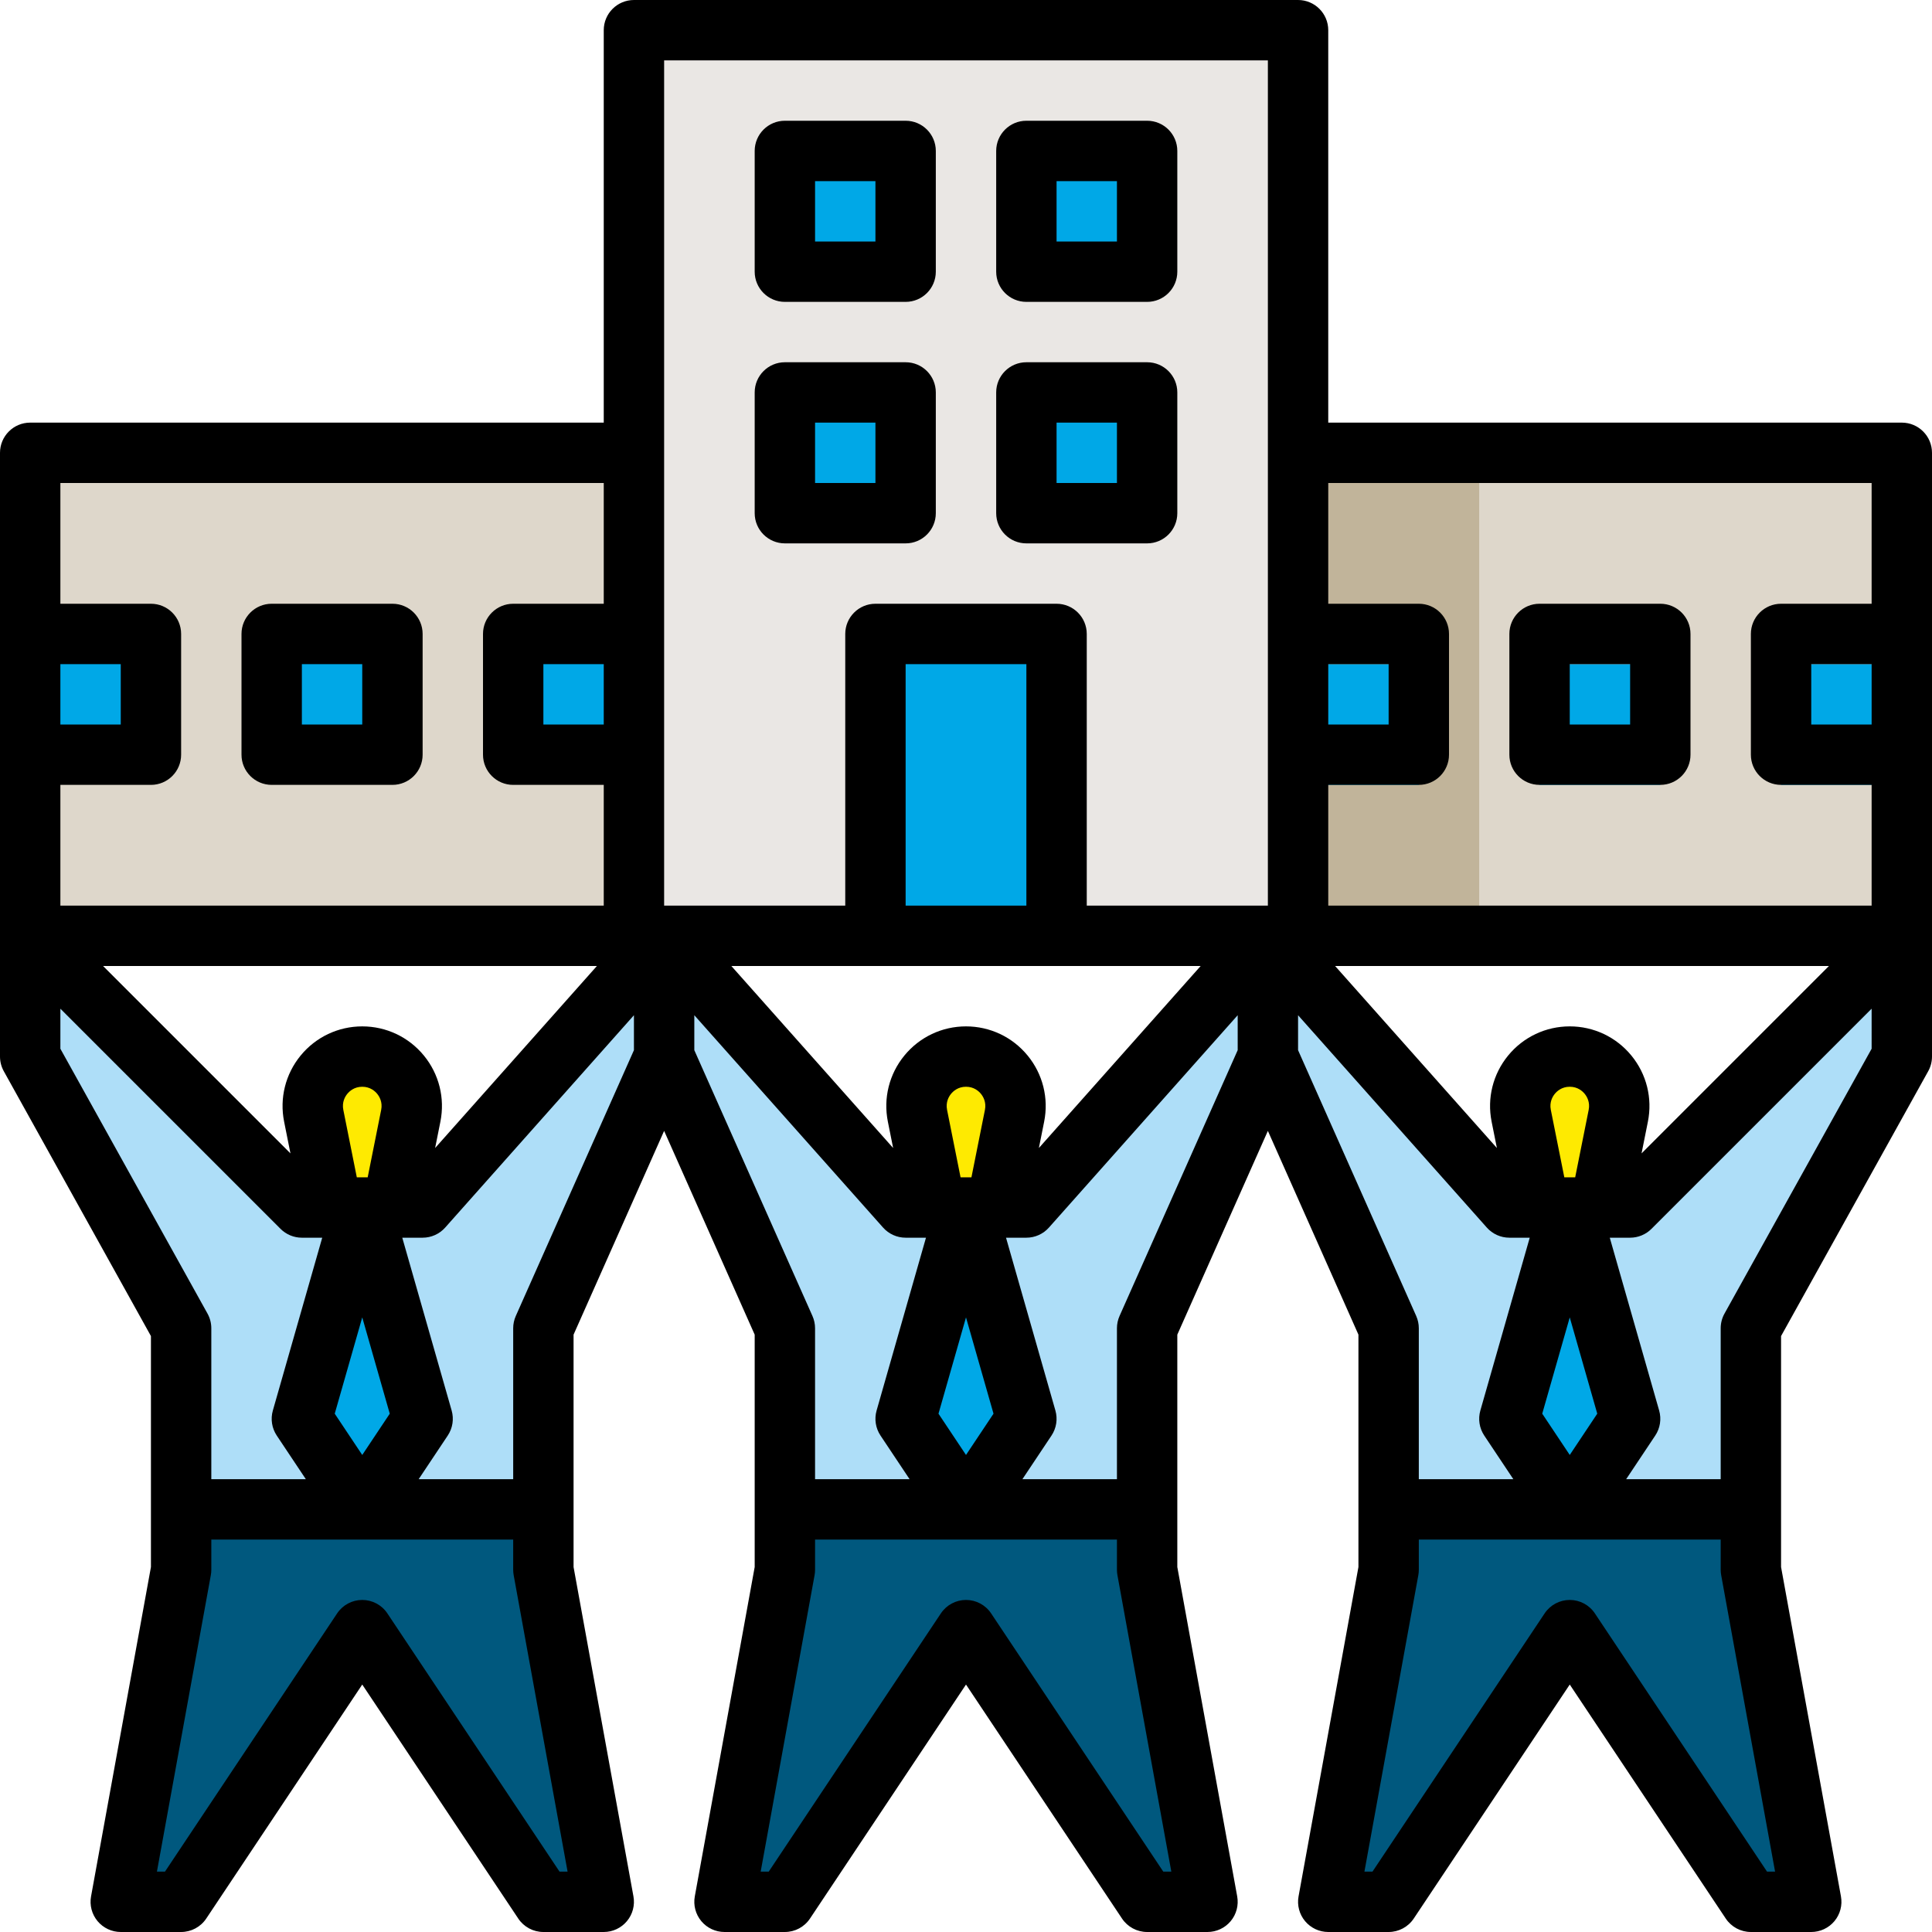 <svg id="filled_outline" enable-background="new 0 0 512 512" height="512" viewBox="0 0 512 512" width="512" xmlns="http://www.w3.org/2000/svg"><path d="m344 120h160v128h-160z" fill="#ded7cb"/><path d="m344 120h48v128h-48z" fill="#c1b49a"/><path d="m320 504h-16l-48-72-48 72h-16l16-88v-16h96v16z" fill="#00587e"/><path d="m336 248v32l-32 72v48h-96v-48l-32-72v-32l64 72h32z" fill="#aedef8"/><path d="m248 320-4.862-24.311c-1.623-8.117 4.585-15.689 12.862-15.689h0c8.277 0 14.485 7.573 12.862 15.689l-4.862 24.311z" fill="#feea01"/><path d="m256 320-16 56 16 24 16-24z" fill="#00a8e7"/><path d="m480 504h-16l-48-72-48 72h-16l16-88v-16h96v16z" fill="#00587e"/><path d="m504 248v32l-40 72v48h-96v-48l-32-72v-32l64 72h32z" fill="#aedef8"/><path d="m424 320 4.862-24.311c1.623-8.117-4.585-15.689-12.862-15.689h-0c-8.277 0-14.485 7.573-12.862 15.689l4.862 24.311z" fill="#feea01"/><path d="m416 320 16 56-16 24-16-24z" fill="#00a8e7"/><path d="m160 504h-16l-48-72-48 72h-16l16-88v-16h96v16z" fill="#00587e"/><path d="m176 248v32l-32 72v48h-96v-48l-40-72v-32l72 72h32z" fill="#aedef8"/><path d="m88 320-4.862-24.311c-1.623-8.117 4.585-15.689 12.862-15.689h0c8.277 0 14.485 7.573 12.862 15.689l-4.862 24.311z" fill="#feea01"/><path d="m96 320-16 56 16 24 16-24z" fill="#00a8e7"/><path d="m168 8h176v240h-176z" fill="#eae7e4"/><path d="m8 120h160v128h-160z" fill="#ded7cb"/><g fill="#00a8e7"><path d="m208 40h32v32h-32z"/><path d="m272 40h32v32h-32z"/><path d="m8 168h32v32h-32z"/><path d="m72 168h32v32h-32z"/><path d="m136 168h32v32h-32z"/><path d="m472 176h32v32h-32z" transform="matrix(-1 0 0 -1 976 384)"/><path d="m408 176h32v32h-32z" transform="matrix(-1 0 0 -1 848 384)"/><path d="m344 176h32v32h-32z" transform="matrix(-1 0 0 -1 720 384)"/><path d="m208 104h32v32h-32z"/><path d="m272 104h32v32h-32z"/><path d="m232 168h48v80h-48z"/></g><path d="m208 80h32c4.418 0 8-3.582 8-8v-32c0-4.418-3.582-8-8-8h-32c-4.418 0-8 3.582-8 8v32c0 4.418 3.582 8 8 8zm8-32h16v16h-16z"/><path d="m272 80h32c4.418 0 8-3.582 8-8v-32c0-4.418-3.582-8-8-8h-32c-4.418 0-8 3.582-8 8v32c0 4.418 3.582 8 8 8zm8-32h16v16h-16z"/><path d="m72 208h32c4.418 0 8-3.582 8-8v-32c0-4.418-3.582-8-8-8h-32c-4.418 0-8 3.582-8 8v32c0 4.418 3.582 8 8 8zm8-32h16v16h-16z"/><path d="m504 112h-152v-104c0-4.418-3.582-8-8-8h-176c-4.418 0-8 3.582-8 8v104h-152c-4.418 0-8 3.582-8 8v128 32c0 1.359.347 2.696 1.007 3.885l38.993 70.188v61.205l-15.871 87.291c-.424 2.334.209 4.735 1.729 6.557 1.52 1.821 3.77 2.874 6.142 2.874h16c2.675 0 5.173-1.337 6.656-3.562l41.344-62.016 41.344 62.016c1.483 2.226 3.981 3.562 6.656 3.562h16c2.372 0 4.622-1.053 6.142-2.874 1.521-1.821 2.153-4.223 1.729-6.557l-15.871-87.291v-61.581l24-54 24 54v61.581l-15.871 87.291c-.424 2.334.209 4.735 1.729 6.557 1.52 1.821 3.77 2.874 6.142 2.874h16c2.675 0 5.173-1.337 6.656-3.562l41.344-62.016 41.344 62.016c1.483 2.226 3.981 3.562 6.656 3.562h16c2.372 0 4.622-1.053 6.142-2.874 1.521-1.821 2.153-4.223 1.729-6.557l-15.871-87.291v-61.581l24-54 24 54v61.581l-15.871 87.291c-.424 2.334.209 4.735 1.729 6.557 1.52 1.821 3.77 2.874 6.142 2.874h16c2.675 0 5.173-1.337 6.656-3.562l41.344-62.016 41.344 62.016c1.483 2.226 3.981 3.562 6.656 3.562h16c2.372 0 4.622-1.053 6.142-2.874 1.521-1.821 2.153-4.223 1.729-6.557l-15.871-87.291v-61.205l38.993-70.188c.66-1.188 1.007-2.525 1.007-3.885v-32-128c0-4.418-3.582-8-8-8zm-93.018 182.121c-.413-2.067.487-3.549 1.061-4.248.573-.7 1.85-1.873 3.957-1.873s3.384 1.173 3.957 1.873c.573.699 1.474 2.181 1.061 4.247l-3.576 17.88h-2.883zm12.309 80.52-7.291 10.938-7.291-10.938 7.291-25.521zm9.039-94.912c-4.026-4.911-9.979-7.729-16.33-7.729s-12.304 2.817-16.33 7.729c-4.027 4.912-5.622 11.301-4.377 17.53l1.395 6.973-42.873-48.232h130.871l-49.659 49.66 1.68-8.402c1.245-6.229-.35-12.617-4.377-17.529zm-181.348 14.393c-.413-2.067.487-3.549 1.061-4.248.573-.7 1.85-1.873 3.957-1.873s3.384 1.173 3.957 1.873c.573.699 1.474 2.181 1.061 4.247l-3.576 17.88h-2.883zm12.309 80.52-7.291 10.938-7.291-10.938 7.291-25.521zm9.039-94.912c-4.026-4.911-9.979-7.729-16.33-7.729s-12.304 2.817-16.33 7.729c-4.027 4.912-5.622 11.301-4.377 17.53l1.395 6.973-42.873-48.232h124.371l-42.873 48.232 1.395-6.974c1.245-6.229-.35-12.617-4.377-17.529zm-181.348 14.393c-.413-2.067.487-3.549 1.061-4.248.573-.7 1.85-1.873 3.957-1.873s3.384 1.173 3.957 1.873c.573.699 1.474 2.181 1.061 4.247l-3.576 17.88h-2.883zm12.309 80.52-7.291 10.938-7.291-10.938 7.291-25.521zm9.039-94.912c-4.026-4.911-9.979-7.729-16.33-7.729s-12.304 2.817-16.33 7.729c-4.027 4.912-5.622 11.301-4.377 17.53l1.68 8.401-49.659-49.66h130.871l-42.873 48.232 1.395-6.974c1.245-6.229-.35-12.617-4.377-17.529zm47.67-87.729h-16v-16h16zm112 48h-32v-64h32zm224-48h-16v-16h16zm0-64v32h-24c-4.418 0-8 3.582-8 8v32c0 4.418 3.582 8 8 8h24v32h-144v-32h24c4.418 0 8-3.582 8-8v-32c0-4.418-3.582-8-8-8h-24v-32zm-144 64v-16h16v16zm-176-176h160v224h-48v-72c0-4.418-3.582-8-8-8h-48c-4.418 0-8 3.582-8 8v72h-48zm-16 112v32h-24c-4.418 0-8 3.582-8 8v32c0 4.418 3.582 8 8 8h24v32h-144v-32h24c4.418 0 8-3.582 8-8v-32c0-4.418-3.582-8-8-8h-24v-32zm-144 64v-16h16v16zm0 85.927v-10.613l58.343 58.344c1.501 1.5 3.535 2.343 5.657 2.343h5.394l-13.086 45.802c-.645 2.257-.266 4.683 1.036 6.636l7.708 11.562h-25.052v-40c0-1.359-.347-2.696-1.007-3.885zm132.281 218.073-45.625-68.438c-1.483-2.226-3.981-3.562-6.656-3.562s-5.173 1.337-6.656 3.562l-45.625 68.438h-2.133l14.285-78.569c.086-.472.129-.951.129-1.431v-8h80v8c0 .479.043.959.129 1.431l14.285 78.569zm-11.592-147.249c-.454 1.022-.689 2.13-.689 3.249v40h-25.052l7.708-11.562c1.302-1.953 1.681-4.379 1.036-6.636l-13.086-45.802h5.394c2.285 0 4.461-.978 5.979-2.686l50.021-56.272v9.261zm47.311-70.448v-9.261l50.021 56.272c1.519 1.708 3.694 2.686 5.979 2.686h5.394l-13.086 45.802c-.645 2.257-.266 4.683 1.036 6.636l7.708 11.562h-25.052v-40c0-1.119-.235-2.227-.689-3.249zm124.281 217.697-45.625-68.438c-1.483-2.226-3.981-3.562-6.656-3.562s-5.173 1.337-6.656 3.562l-45.625 68.438h-2.133l14.285-78.569c.086-.472.129-.951.129-1.431v-8h80v8c0 .479.043.959.129 1.431l14.285 78.569zm-11.592-147.249c-.454 1.022-.689 2.13-.689 3.249v40h-25.052l7.708-11.562c1.302-1.953 1.681-4.379 1.036-6.636l-13.086-45.802h5.394c2.285 0 4.461-.978 5.979-2.686l50.021-56.272v9.261zm47.311-70.448v-9.261l50.021 56.272c1.519 1.708 3.694 2.686 5.979 2.686h5.394l-13.086 45.802c-.645 2.257-.266 4.683 1.036 6.636l7.708 11.562h-25.052v-40c0-1.119-.235-2.227-.689-3.249zm124.281 217.697-45.625-68.438c-1.483-2.226-3.981-3.562-6.656-3.562s-5.173 1.337-6.656 3.562l-45.625 68.438h-2.133l14.285-78.569c.086-.472.129-.951.129-1.431v-8h80v8c0 .479.043.959.129 1.431l14.285 78.569zm27.719-218.073-38.993 70.188c-.66 1.188-1.007 2.525-1.007 3.885v40h-25.052l7.708-11.562c1.302-1.953 1.681-4.379 1.036-6.636l-13.086-45.802h5.394c2.122 0 4.156-.843 5.657-2.343l58.343-58.344z"/><path d="m408 208h32c4.418 0 8-3.582 8-8v-32c0-4.418-3.582-8-8-8h-32c-4.418 0-8 3.582-8 8v32c0 4.418 3.582 8 8 8zm8-32h16v16h-16z"/><path d="m240 144c4.418 0 8-3.582 8-8v-32c0-4.418-3.582-8-8-8h-32c-4.418 0-8 3.582-8 8v32c0 4.418 3.582 8 8 8zm-24-32h16v16h-16z"/><path d="m272 144h32c4.418 0 8-3.582 8-8v-32c0-4.418-3.582-8-8-8h-32c-4.418 0-8 3.582-8 8v32c0 4.418 3.582 8 8 8zm8-32h16v16h-16z"/></svg>